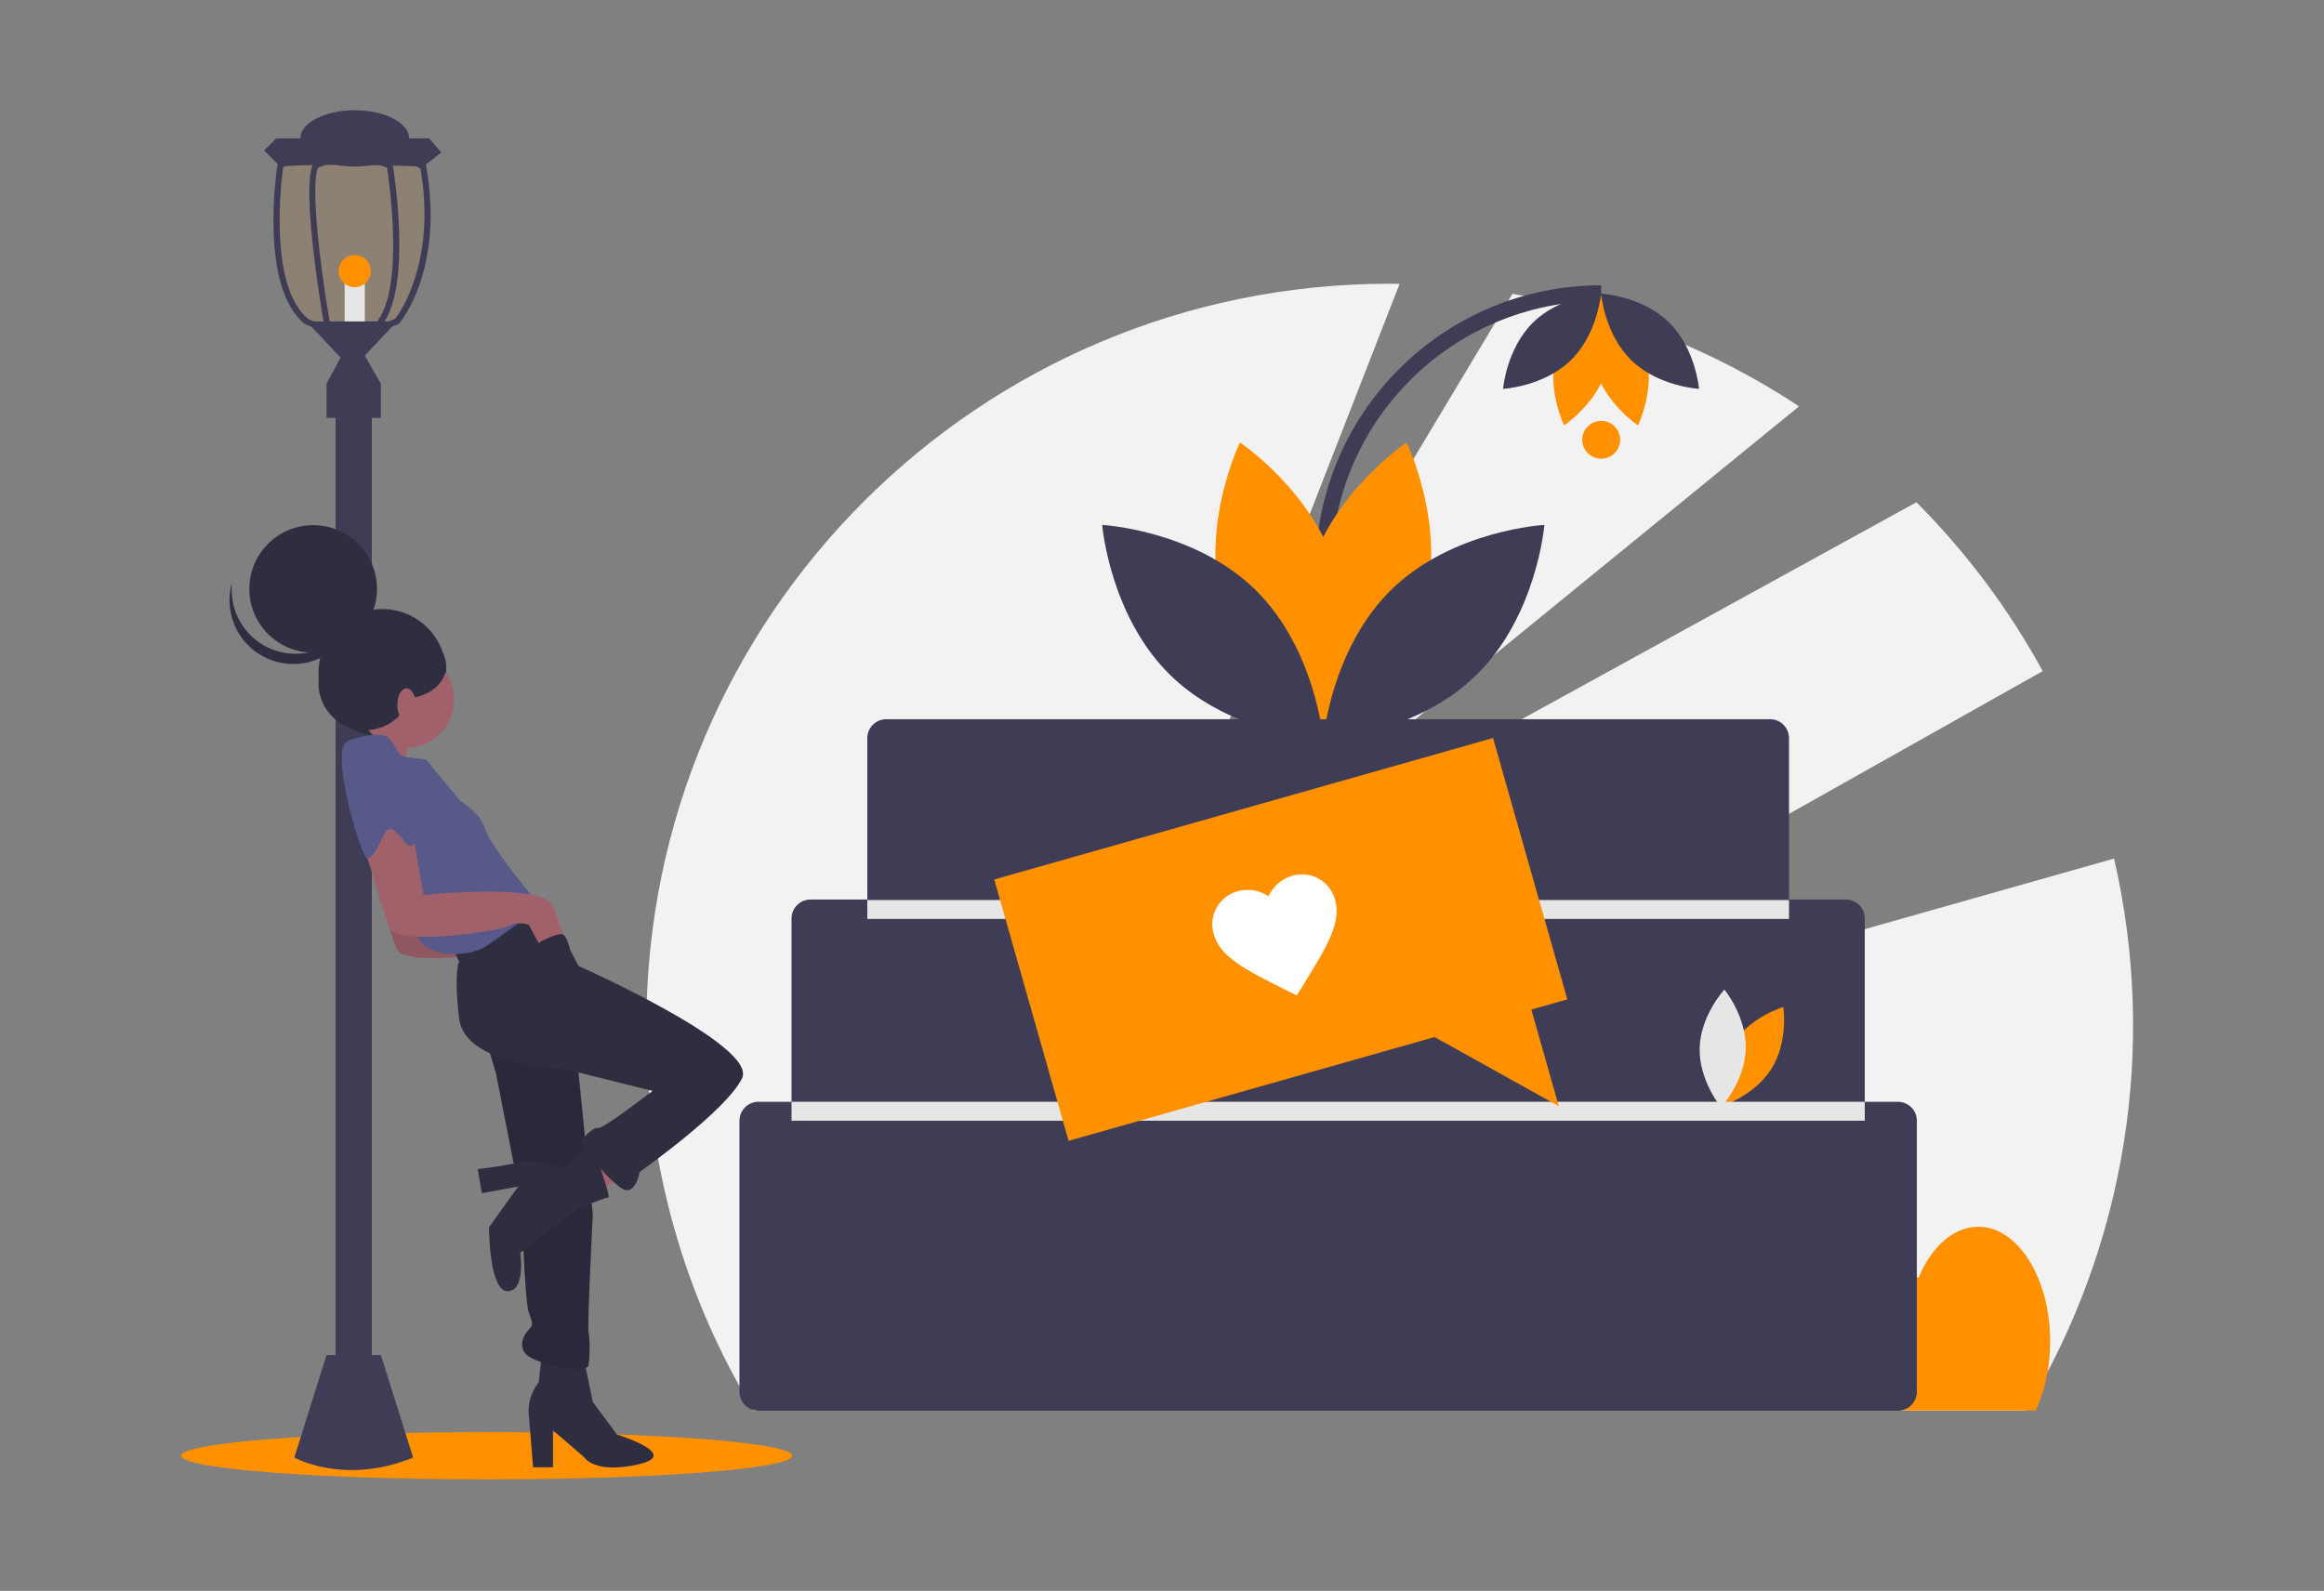 <svg width="295" height="202" viewBox="0 0 295 202" fill="none" xmlns="http://www.w3.org/2000/svg">
<rect x="0" y="0" width="295" height="202" fill="#808080" stroke="none"/>
<ellipse cx="61.789" cy="184.841" rx="38.789" ry="3" fill="#FF9100"/>
<path opacity="0.1" d="M54.096 21.083L54.063 20.899L50.916 19.234H50.422L50.234 18.873H43.75L42.246 19.234H36.708L35.208 20.983L35.193 21.091C35.095 21.716 32.925 36.426 38.651 41.106L41.038 42.214H42.581L42.28 41.612L43.622 42.214H47.967L48.044 42.099L50.622 41.134L50.689 41.057C50.921 40.782 56.401 34.13 54.096 21.083Z" fill="#FF9100"/>
<rect x="43.75" y="35.703" width="2.556" height="6.639" fill="#E6E6E6"/>
<rect x="42.599" y="50.895" width="4.601" height="127.665" fill="#3F3D56"/>
<rect x="41.449" y="48.725" width="6.901" height="4.341" fill="#3F3D56"/>
<path d="M38.894 40.81L43.238 45.406L41.449 48.725L45.028 49.491L48.35 48.725L46.306 45.151L50.395 40.81H38.894Z" fill="#3F3D56"/>
<path d="M35.571 21.149L33.526 19.107L35.059 17.575H54.484L56.018 19.362L53.718 21.149C53.718 21.149 41.449 20.639 35.571 21.149Z" fill="#3F3D56"/>
<path fill-rule="evenodd" clip-rule="evenodd" d="M54.063 20.899L54.096 21.083C56.401 34.13 50.921 40.782 50.689 41.057L50.622 41.134L47.967 42.127V40.69L48.036 40.59C51.251 36.002 49.416 23.131 49.132 21.295L45.017 19.768L40.381 21.262C39.259 23.815 41.017 36.038 41.817 40.69L42.581 42.214L43.047 43.146L41.038 42.214L38.651 41.106C32.925 36.426 35.095 21.716 35.193 21.09L35.208 20.983L36.708 19.234L36.895 19.017L41.416 17.955L49.48 18.473L50.916 19.234L54.063 20.899ZM48.734 41.024L50.16 40.488C50.745 39.732 55.402 33.234 53.373 21.399L49.275 19.234L49.265 19.229L45.038 18.956L41.483 18.726L39.323 19.234L37.314 19.707L35.934 21.315C35.747 22.661 33.999 36.242 39.098 40.483L41.385 41.537L41.081 40.93L41.071 40.874C40.951 40.174 38.132 23.703 39.775 20.759L39.849 20.628L44.174 19.234L45.038 18.956L45.787 19.234L49.82 20.73L49.856 20.95C49.955 21.553 52.261 35.67 48.734 40.927V41.024Z" fill="#3F3D56"/>
<ellipse cx="45.028" cy="17.575" rx="6.901" ry="3.575" fill="#3F3D56"/>
<path d="M41.449 172.05L37.36 185.072C37.36 185.072 43.75 188.646 52.44 185.072L48.35 172.05H41.449Z" fill="#3F3D56"/>
<ellipse cx="45.028" cy="34.426" rx="2.045" ry="2.043" fill="#FF9100"/>
<path d="M120.458 109.807C121.538 113.795 125.237 116.265 125.237 116.265C125.237 116.265 127.185 112.269 126.105 108.281C125.025 104.292 121.326 101.822 121.326 101.822C121.326 101.822 119.378 105.818 120.458 109.807Z" fill="#FF9100"/>
<path d="M122.045 108.95C125.008 111.832 125.37 116.262 125.37 116.262C125.37 116.262 120.927 116.02 117.964 113.138C115 110.256 114.638 105.825 114.638 105.825C114.638 105.825 119.081 106.068 122.045 108.95Z" fill="#E6E6E6"/>
<path d="M268.352 109.017L164.985 138.297L259.294 85.212C254.994 77.343 249.597 70.124 243.263 63.773L151.763 114.081L228.365 51.594C217.378 44.333 204.984 39.466 191.989 37.308L149.559 108.076L177.661 36.038C177.243 36.033 176.824 36.026 176.405 36.026C124.291 36.026 82.044 78.23 82.044 130.292C82.017 147.511 86.733 164.406 95.677 179.126H257.132C269.845 158.099 273.869 132.955 268.352 109.017Z" fill="#F2F2F2"/>
<path d="M260.239 170.323C260.239 162.282 256.154 155.763 251.116 155.763C247.949 155.763 245.16 158.339 243.524 162.249C242.971 162.02 242.379 161.901 241.78 161.9C240.255 161.9 238.845 162.68 237.695 164.002C236.221 159.126 233.094 155.763 229.474 155.763C226.09 155.763 223.139 158.705 221.564 163.073C220.689 162.335 219.586 161.921 218.442 161.9C214.575 161.9 211.44 166.903 211.44 173.074C211.424 175.131 211.798 177.173 212.543 179.091H258.399C259.554 176.652 260.239 173.616 260.239 170.323Z" fill="#FF9100"/>
<path d="M167.99 72.451V72.451C167.99 52.998 183.777 37.227 203.25 37.227" stroke="#3F3D56" stroke-width="2"/>
<path d="M180.82 77.062C177.995 87.492 168.321 93.951 168.321 93.951C168.321 93.951 163.227 83.501 166.051 73.071C168.875 62.641 178.549 56.181 178.549 56.181C178.549 56.181 183.644 66.632 180.82 77.062Z" fill="#FF9100"/>
<path d="M155.126 77.062C157.951 87.492 167.624 93.951 167.624 93.951C167.624 93.951 172.719 83.501 169.895 73.071C167.071 62.641 157.397 56.181 157.397 56.181C157.397 56.181 152.302 66.632 155.126 77.062Z" fill="#FF9100"/>
<path d="M159.276 74.82C167.026 82.357 167.973 93.943 167.973 93.943C167.973 93.943 156.354 93.309 148.604 85.772C140.854 78.236 139.908 66.65 139.908 66.65C139.908 66.65 151.526 67.284 159.276 74.82Z" fill="#3F3D56"/>
<path d="M176.669 74.82C168.92 82.357 167.973 93.943 167.973 93.943C167.973 93.943 179.591 93.309 187.341 85.772C195.091 78.236 196.038 66.65 196.038 66.65C196.038 66.65 184.419 67.284 176.669 74.82Z" fill="#3F3D56"/>
<path d="M197.539 44.761C198.791 40.139 203.078 37.276 203.078 37.276C203.078 37.276 205.336 41.908 204.085 46.53C202.833 51.153 198.545 54.016 198.545 54.016C198.545 54.016 196.287 49.384 197.539 44.761Z" fill="#FF9100"/>
<path d="M208.927 44.761C207.675 40.139 203.387 37.276 203.387 37.276C203.387 37.276 201.129 41.908 202.381 46.53C203.633 51.153 207.92 54.016 207.92 54.016C207.92 54.016 210.178 49.384 208.927 44.761Z" fill="#FF9100"/>
<path d="M207.087 45.755C203.652 42.415 203.233 37.28 203.233 37.28C203.233 37.28 208.382 37.561 211.817 40.901C215.252 44.241 215.671 49.376 215.671 49.376C215.671 49.376 210.522 49.095 207.087 45.755Z" fill="#3F3D56"/>
<path d="M199.379 45.755C202.813 42.415 203.233 37.28 203.233 37.28C203.233 37.28 198.083 37.561 194.649 40.901C191.214 44.241 190.794 49.376 190.794 49.376C190.794 49.376 195.944 49.095 199.379 45.755Z" fill="#3F3D56"/>
<path d="M240.914 139.898H236.707V116.616C236.703 115.292 235.629 114.219 234.303 114.215H227.091V93.723C227.087 92.398 226.013 91.325 224.687 91.321H112.496C111.17 91.325 110.096 92.398 110.092 93.723V114.215H102.88C101.553 114.219 100.479 115.292 100.476 116.616V139.898H96.268C94.942 139.902 93.868 140.975 93.864 142.3V176.724C93.868 178.049 94.942 179.122 96.268 179.126H240.914C242.241 179.122 243.315 178.049 243.319 176.724V142.3C243.315 140.975 242.241 139.902 240.914 139.898Z" fill="#3F3D56"/>
<path d="M219.892 132.62C217.683 136.113 218.365 140.506 218.365 140.506C218.365 140.506 222.629 139.235 224.839 135.742C227.048 132.249 226.366 127.857 226.366 127.857C226.366 127.857 222.102 129.127 219.892 132.62Z" fill="#FF9100"/>
<path d="M221.598 133.208C221.479 137.338 218.458 140.602 218.458 140.602C218.458 140.602 215.631 137.169 215.75 133.039C215.869 128.909 218.89 125.646 218.89 125.646C218.89 125.646 221.717 129.078 221.598 133.208Z" fill="#E6E6E6"/>
<rect x="100.475" y="139.898" width="136.232" height="2.402" fill="#E6E6E6"/>
<rect x="110.092" y="114.281" width="116.999" height="2.402" fill="#E6E6E6"/>
<ellipse cx="203.25" cy="55.84" rx="2.404" ry="2.402" fill="#FF9100"/>
<path d="M126.207 111.672L189.519 93.708L198.954 126.896L194.381 128.193L197.868 140.458L182.103 131.677L135.642 144.859L126.207 111.672Z" fill="#FF9100"/>
<path d="M164.6 126.387L163.197 125.697C158.195 123.184 154.905 121.566 154.068 118.624C153.727 117.499 153.856 116.283 154.426 115.255C154.996 114.226 155.959 113.472 157.095 113.163C158.435 112.791 159.872 113.026 161.023 113.806C161.593 112.537 162.691 111.583 164.028 111.196C165.156 110.862 166.372 110.998 167.398 111.574C168.424 112.15 169.173 113.116 169.475 114.252C170.312 117.194 168.364 120.299 165.431 125.063L164.6 126.387Z" fill="white"/>
<path d="M52.236 93.536C52.236 93.536 50.612 98.404 51.514 99.486C52.416 100.568 46.099 96.241 46.099 96.241L49.529 92.274L52.236 93.536Z" fill="#A0616A"/>
<ellipse cx="48.532" cy="85.433" rx="8.104" ry="8.095" fill="#2F2E41"/>
<path d="M80.031 148.349L75.88 151.594L73.533 147.808L77.685 144.923L80.031 148.349Z" fill="#A0616A"/>
<path d="M74.165 172.78L75.248 178.009L78.316 182.156C78.316 182.156 86.619 184.68 81.023 185.942C75.428 187.204 74.165 185.041 74.165 185.041L70.194 181.615V186.303H67.668L67.126 179.631C67.126 179.631 66.765 177.648 68.389 175.484L68.751 172.239L74.165 172.78Z" fill="#2F2E41"/>
<path d="M53.229 108.051L54.672 116.345C54.672 116.345 70.014 114.722 71.097 117.787C72.18 120.852 72.541 121.754 72.541 121.754L69.472 122.836L68.028 120.131C67.14 119.817 66.16 119.882 65.321 120.311C63.877 121.033 51.243 122.836 50.341 120.492C49.438 118.148 46.912 109.493 46.912 109.493L50.702 106.428L53.229 108.051Z" fill="#A0616A"/>
<path opacity="0.1" d="M53.229 108.051L54.672 116.345C54.672 116.345 70.014 114.722 71.097 117.787C72.18 120.852 72.541 121.754 72.541 121.754L69.472 122.836L68.028 120.131C67.14 119.817 66.16 119.882 65.321 120.311C63.877 121.033 51.243 122.836 50.341 120.492C49.438 118.148 46.912 109.493 46.912 109.493L50.702 106.428L53.229 108.051Z" fill="black"/>
<path d="M61.712 132.031L62.975 136.359L66.224 152.947C66.224 152.947 66.585 165.207 67.126 166.65C67.668 168.092 67.668 168.272 67.126 168.813C66.585 169.354 65.502 171.157 67.126 172.239C68.751 173.321 74.526 174.583 74.707 173.321C74.887 172.059 74.887 170.075 74.707 169.174C74.526 168.272 75.248 154.209 75.248 154.209L73.082 132.752L65.682 129.327L61.712 132.031Z" fill="#2F2E41"/>
<path opacity="0.1" d="M61.712 132.031L62.975 136.359L66.224 152.947C66.224 152.947 66.585 165.207 67.126 166.65C67.668 168.092 67.668 168.272 67.126 168.813C66.585 169.354 65.502 171.157 67.126 172.239C68.751 173.321 74.526 174.583 74.707 173.321C74.887 172.059 74.887 170.075 74.707 169.174C74.526 168.272 75.248 154.209 75.248 154.209L73.082 132.752L65.682 129.327L61.712 132.031Z" fill="black"/>
<path d="M69.472 115.083L73.443 122.655C73.443 122.655 96.184 132.752 94.199 136.899C92.214 141.046 81.204 148.799 81.204 148.799C81.204 148.799 80.663 151.865 79.038 150.963C77.414 150.062 73.443 145.374 73.804 144.833C74.165 144.292 75.428 143.03 75.97 143.21C76.511 143.39 82.829 138.522 82.829 138.522L71.999 135.818C71.999 135.818 59.004 135.457 58.282 129.327C57.56 123.196 58.282 122.114 58.282 122.114L57.38 120.131L64.78 115.623L69.472 115.083Z" fill="#2F2E41"/>
<path d="M75.068 145.013L71.277 148.439C71.277 148.439 68.029 146.997 66.043 147.537C64.058 148.078 60.629 148.439 60.629 148.439L61.17 151.504L65.775 150.655L62.073 155.831C62.073 155.831 62.073 163.945 64.419 163.945C66.765 163.945 66.043 159.077 66.043 159.077L73.263 153.487C73.263 153.487 76.872 152.045 77.233 152.045C77.594 152.045 75.068 145.013 75.068 145.013Z" fill="#2F2E41"/>
<ellipse cx="51.514" cy="88.848" rx="6.137" ry="6.13" fill="#A0616A"/>
<path d="M45.468 93.626C45.468 93.626 48.356 92.905 49.258 93.626C50.16 94.348 50.341 95.97 51.604 96.151C52.868 96.331 53.951 96.331 54.131 96.511C54.312 96.692 58.463 101.74 58.463 101.74C58.463 101.74 60.99 103.183 61.531 105.166C62.072 107.149 67.487 113.821 68.209 114.542C68.931 115.263 63.516 118.869 61.712 120.131C59.907 121.393 54.673 121.934 53.048 119.049C51.424 116.164 42.58 97.413 45.468 93.626Z" fill="#575A89"/>
<path d="M52.326 105.346L53.77 113.64C53.77 113.64 69.112 112.017 70.194 115.083C71.277 118.148 71.638 119.049 71.638 119.049L68.57 120.131L67.126 117.427C66.237 117.112 65.258 117.177 64.419 117.607C62.975 118.328 50.341 120.131 49.438 117.787C48.536 115.443 46.009 106.789 46.009 106.789L49.8 103.723L52.326 105.346Z" fill="#A0616A"/>
<path d="M48.877 94.385C48.877 94.385 53.229 103.543 52.868 106.067C52.507 108.592 51.243 106.789 51.243 106.789C51.243 106.789 49.619 104.264 48.897 105.707C48.175 107.149 47.273 109.133 46.551 108.952C45.829 108.772 41.858 95.429 44.024 94.167C46.19 92.905 48.877 94.385 48.877 94.385Z" fill="#575A89"/>
<ellipse cx="39.753" cy="74.774" rx="8.104" ry="8.095" fill="#2F2E41"/>
<path d="M32.763 81.478C34.891 83.014 37.633 83.425 40.119 82.581C42.605 81.737 44.528 79.741 45.277 77.227C44.896 80.254 42.843 82.811 39.968 83.839C37.092 84.867 33.882 84.193 31.664 82.095C29.447 79.997 28.598 76.831 29.469 73.907C29.1 76.842 30.363 79.745 32.763 81.478Z" fill="#2F2E41"/>
<ellipse cx="46.371" cy="86.782" rx="5.943" ry="5.937" fill="#2F2E41"/>
<ellipse cx="51.368" cy="84.556" rx="5.267" ry="4.115" fill="#2F2E41"/>
<ellipse cx="51.604" cy="89.479" rx="1.173" ry="2.074" fill="#A0616A"/>
<path d="M67.708 120.052C67.708 120.052 70.903 118.221 71.496 118.68C72.09 119.14 72.353 120.576 72.353 120.576L68.66 122.024L67.577 120.041L67.708 120.052Z" fill="#2F2E41"/>
</svg>
